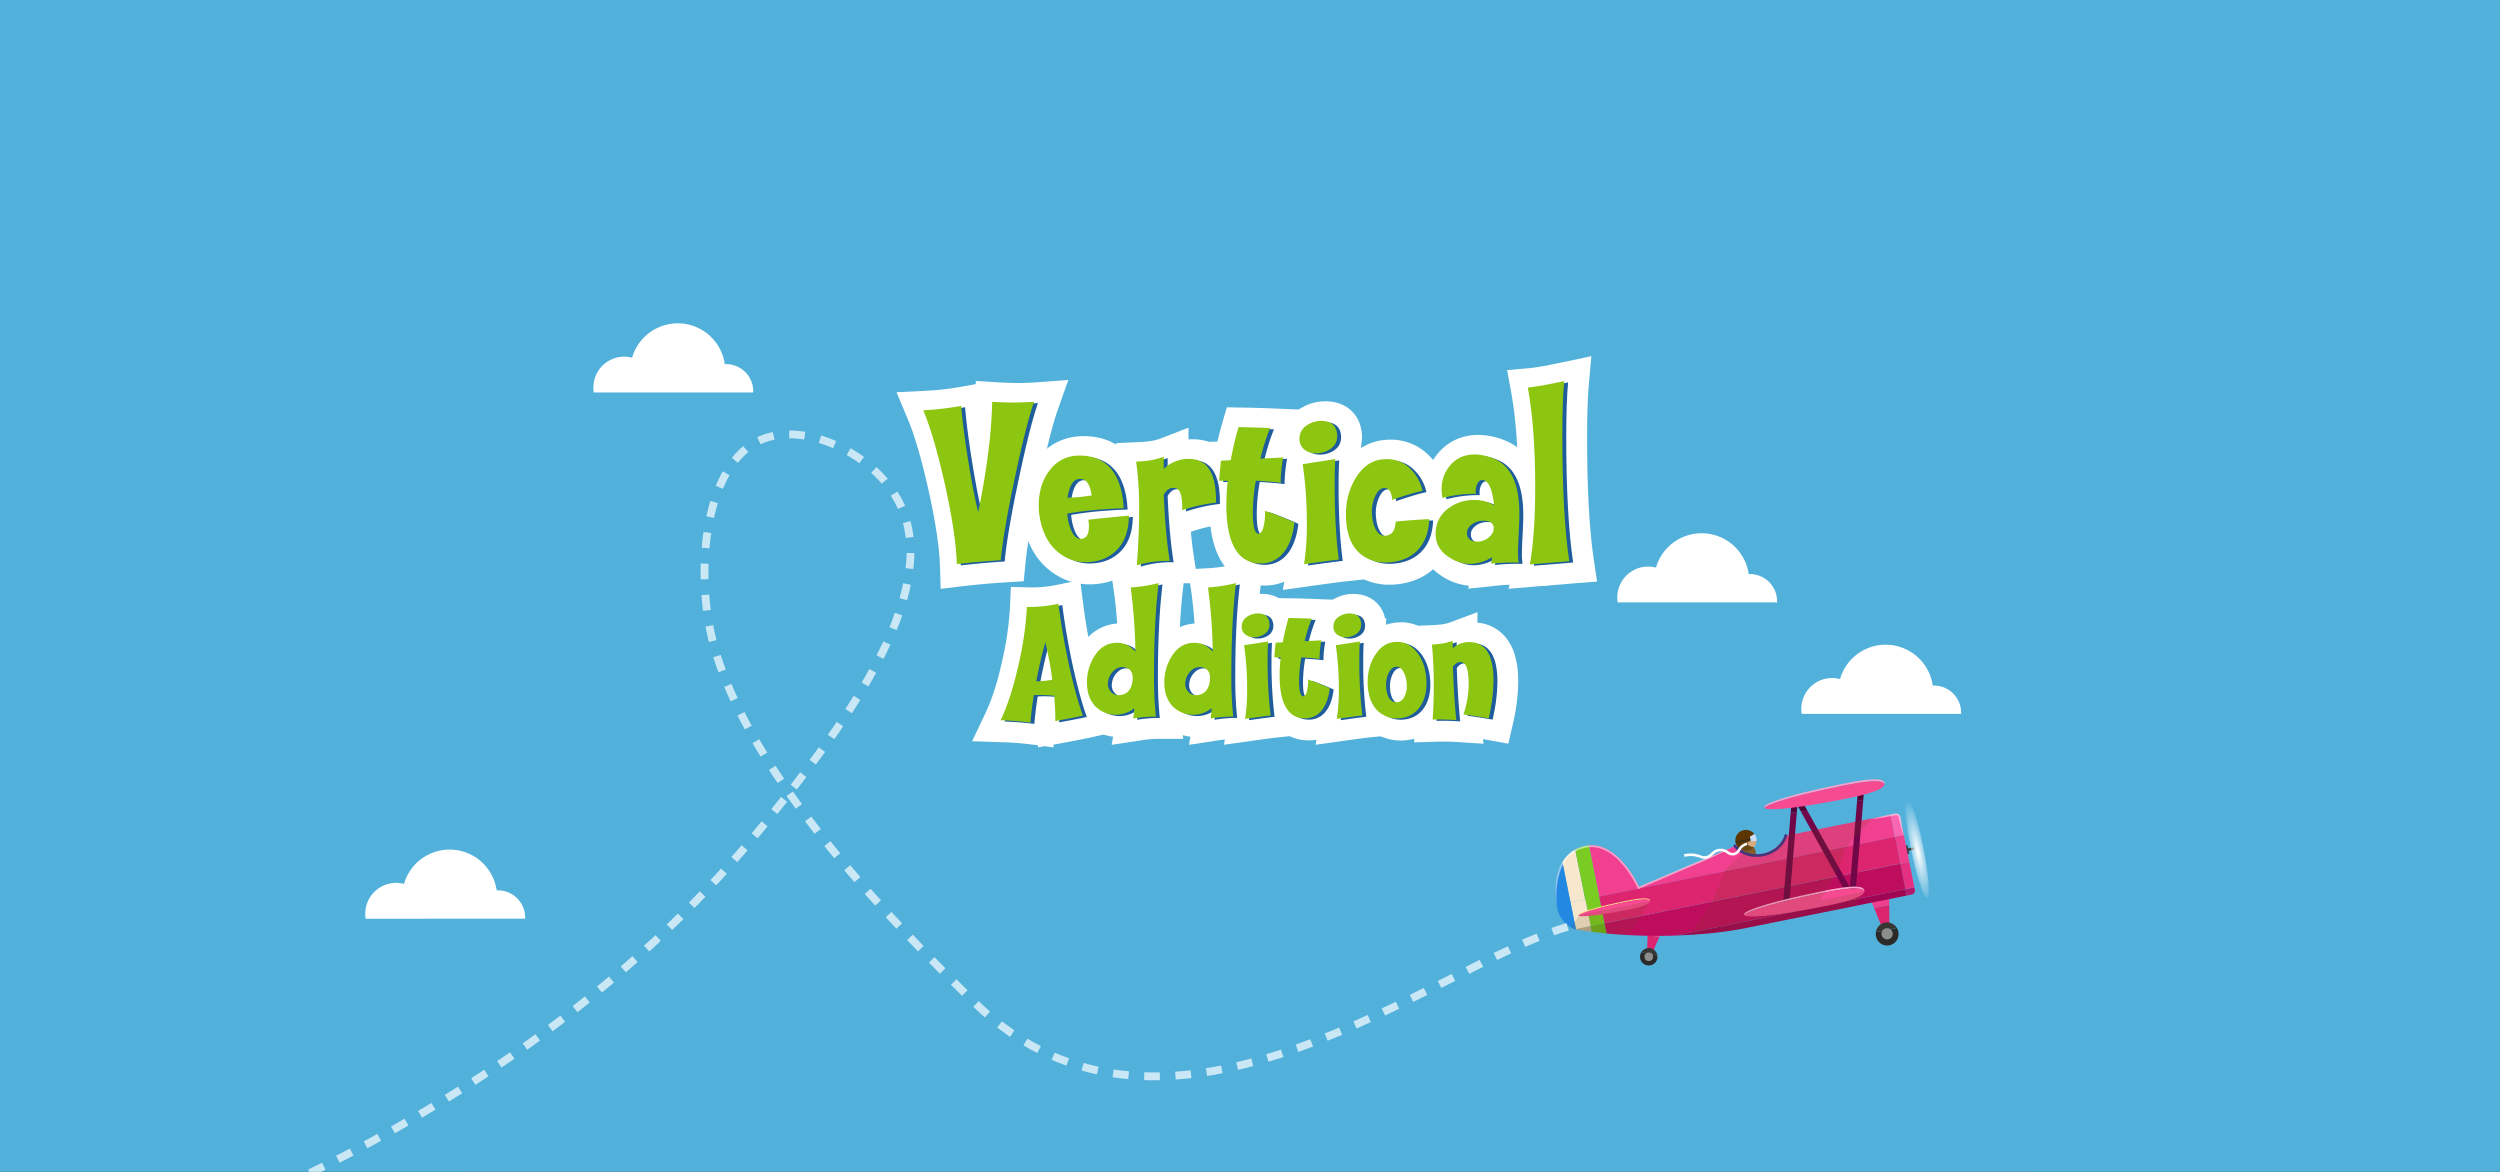 <svg xmlns="http://www.w3.org/2000/svg" xmlns:xlink="http://www.w3.org/1999/xlink" viewBox="0 0 1920 900"><rect x="0" y="0" width="1920" height="900" fill="#333333" stroke="none"/><defs><clipPath id="e4d7a626-f60e-4a8e-a3ac-6af2aee901ea"><rect width="1920" height="900" style="fill:none"/></clipPath><radialGradient id="b33e1bc9-009f-4cba-ae57-4ed39e4c2d41" cx="1439.54" cy="1108.83" r="7.61" gradientTransform="translate(32.66 -5233.48) scale(1 5.31)" gradientUnits="userSpaceOnUse"><stop offset="0" stop-color="#fff"/><stop offset="1" stop-color="#fff" stop-opacity="0"/></radialGradient></defs><g id="a4e2537b-0513-4832-938c-b3879c7f33e0" data-name="Layer 18"><g style="clip-path:url(#e4d7a626-f60e-4a8e-a3ac-6af2aee901ea)"><rect x="260" y="175" width="1400" height="725" style="fill:#0018f4;opacity:0.2"/><g style="opacity:0.2"><rect x="360" y="100" width="1200" height="800" style="fill:#f70000"/></g><rect width="1920" height="900" style="fill:#52b1db"/><path d="M578.43,301.42c0-.31.05-.62.05-.93a20.84,20.84,0,0,0-20.84-20.84c-.32,0-.64,0-1,.05a36.49,36.49,0,0,0-71.19-5,23.71,23.71,0,0,0-29.74,22.93,23.86,23.86,0,0,0,.31,3.8Z" style="fill:#fff"/><path d="M403.24,705.55c0-.31.05-.62.05-.93a20.84,20.84,0,0,0-20.84-20.84c-.32,0-.64,0-1,.05a36.5,36.5,0,0,0-71.19-5,23.7,23.7,0,0,0-29.43,26.74Z" style="fill:#fff"/><path d="M1364.79,462.67c0-.31,0-.61,0-.93A20.83,20.83,0,0,0,1344,440.91c-.33,0-.64,0-1,0a36.49,36.49,0,0,0-71.19-5,23.71,23.71,0,0,0-29.74,22.93,23.86,23.86,0,0,0,.31,3.8Z" style="fill:#fff"/><path d="M1506.13,548.27c0-.31,0-.61,0-.92a20.84,20.84,0,0,0-20.84-20.84c-.32,0-.63,0-.95,0a36.5,36.5,0,0,0-71.2-5,23.69,23.69,0,0,0-29.43,26.73Z" style="fill:#fff"/><path d="M1333,657.17a7.66,7.66,0,0,0,.81,2.19l4.47-11A7.7,7.7,0,0,0,1333,657.17Z" style="fill:#5c3501"/><path d="M1339.17,648.15a7.36,7.36,0,0,0-.92.25l-4.47,11a7.85,7.85,0,0,0,8.4,3.72,7.62,7.62,0,1,0-3-14.93Z" style="fill:#825d2b"/><path d="M1342.65,649.15a5.39,5.39,0,0,1-.51-.43,5.39,5.39,0,0,0,.51.43l-.49-2.45,2.55-.51-.71-3.52,3.37-2a8.1,8.1,0,1,0-10.72,11.72l6-3.06Z" style="fill:#5c3501"/><path d="M1348.78,643.82a8,8,0,0,0-1.41-3.18l-3.37,2,.71,3.52-2.55.51.49,2.45a6.74,6.74,0,0,0,4.5,1.36A8.06,8.06,0,0,0,1348.78,643.82Z" style="fill:#d7aa7c"/><path d="M1342.65,649.15l0,.15-6,3.06a8.1,8.1,0,0,0,10.5-1.85A6.74,6.74,0,0,1,1342.65,649.15Z" style="fill:#694817"/><path d="M1347.37,640.64l-3.37,2,.71,3.52,4.18-.32A6,6,0,0,0,1347.37,640.64Z" style="fill:#c7dff9"/><rect x="1332.79" y="645.3" width="11.65" height="0.78" transform="translate(-101.2 277.27) rotate(-11.4)" style="fill:#2b2a28"/><rect x="1463.93" y="649.37" width="1.66" height="6.76" transform="translate(-100.11 302.34) rotate(-11.4)" style="fill:#383736"/><path d="M1469.62,652.63l-7.8,1.57a.94.94,0,1,1-.37-1.84l7.8-1.58a.94.94,0,0,1,.37,1.85Z" style="fill:#383736"/><polygon points="1439.28 697.31 1444.93 711.24 1451.05 710 1450.93 694.96 1439.28 697.31" style="fill:#dd246f"/><polygon points="1450.85 685.85 1436.09 689.46 1439.28 697.31 1450.93 694.96 1450.85 685.85" style="fill:#ef3f8f"/><path d="M1440.66,715.92a8.9,8.9,0,0,0,.08,3,8.74,8.74,0,1,0,17.13-3.45,8.62,8.62,0,0,0-1.07-2.76Z" style="fill:#2b2a28"/><path d="M1447.58,708.58a8.73,8.73,0,0,0-6.92,7.34l16.14-3.26A8.75,8.75,0,0,0,1447.58,708.58Z" style="fill:#383736"/><circle cx="1449.31" cy="717.14" r="4.34" style="fill:#8c8e8c"/><polygon points="1265.37 717.79 1265.02 729.29 1269.68 730.33 1274.26 719.75 1265.37 717.79" style="fill:#dd246f"/><polygon points="1277.02 713.35 1265.56 711.3 1265.37 717.79 1274.26 719.75 1277.02 713.35" style="fill:#ef3f8f"/><path d="M1260.58,731.25a6.52,6.52,0,0,0-.87,2.1,6.69,6.69,0,1,0,13.17.62Z" style="fill:#2b2a28"/><path d="M1267.69,728.26a6.67,6.67,0,0,0-7.11,3l12.3,2.72A6.66,6.66,0,0,0,1267.69,728.26Z" style="fill:#383736"/><circle cx="1266.25" cy="734.79" r="3.32" style="fill:#8c8e8c"/><path d="M1286.68,718.52c31.11-1,51.19-5.22,51.19-5.22l46.8-9.44,4.58-.92,75.16-15.15-1-4.9Z" style="fill:#a00553"/><path d="M1464.41,687.79l3.89-.79a3,3,0,0,0,2.34-3.52l-.4-2-6.82,1.37Z" style="fill:#b2196d"/><rect x="1461.38" y="662.43" width="6.96" height="19.97" transform="translate(-103.99 302.74) rotate(-11.4)" style="fill:#e53082"/><path d="M1210.27,713.55l.09.42c4.09.65,8.13,1.21,12.12,1.71l-.89-4.41Z" style="fill:#b7ad94"/><path d="M1221.59,711.27l.89,4.41q5.77.72,11.39,1.25l-1.57-7.82Z" style="fill:#6bb218"/><path d="M1459.47,663.32,1232.3,709.11l1.57,7.82a412.28,412.28,0,0,0,52.81,1.59l176.74-35.63Z" style="fill:#bf0d5e"/><path d="M1217.46,690.78l-7.71-38.24a25.37,25.37,0,0,0-9.8,9.78l6.19,30.74Z" style="fill:#f6e7cd"/><path d="M1455.34,642.82l-3.45-17.13-69.58,14h0l-10.4,2.1c-18.31,27.57-40.38,8.47-40.38,8.47l-72.72,30.89s-15.19-34.09-38.57-31.88l7.93,39.33Z" style="fill:#f24091"/><path d="M1455.78,624.91l-3.89.78,3.45,17.13,6.82-1.37-2.86-14.2A3,3,0,0,0,1455.78,624.91Z" style="fill:#f967b0"/><rect x="1457.34" y="641.93" width="6.96" height="20.91" transform="translate(-100.11 301.55) rotate(-11.4)" style="fill:#ef3f8f"/><path d="M1217.77,649.65a28.23,28.23,0,0,0-8,2.89l7.71,38.24,4.13,20.49,10.71-2.16-4.13-20.49-7.93-39.33C1219.42,649.37,1218.6,649.49,1217.77,649.65Z" style="fill:#7acc23"/><rect x="1208.1" y="691.71" width="11.55" height="20.91" transform="translate(-114.82 253.73) rotate(-11.4)" style="fill:#f6e7cd"/><path d="M1195.49,695.21c.12.75.24,1.48.38,2.15a22.49,22.49,0,0,0,13.61,16.35l.79-.16-4.13-20.49L1200,662.32C1194,672.64,1194.12,686.56,1195.49,695.21Z" style="fill:#2388e2"/><rect x="1227.95" y="665.51" width="231.75" height="20.91" transform="translate(-107.08 278.89) rotate(-11.4)" style="fill:#dd246f"/><polygon points="1379.95 617.66 1380.43 618.52 1380.53 617.34 1379.95 617.66" style="fill:#68450e"/><polygon points="1420.69 681.38 1420.54 683.23 1421.07 683.27 1421.58 682.99 1420.69 681.38" style="fill:#68450e"/><polygon points="1420.69 681.38 1420.54 683.23 1421.07 683.27 1421.58 682.99 1420.69 681.38" style="fill:#68450e"/><polygon points="1380.43 618.52 1380.53 617.34 1379.95 617.66 1380.43 618.52" style="fill:#68450e"/><polygon points="1369.46 693.53 1374.14 693.92 1380.01 623.62 1375.24 624.21 1369.46 693.53" style="fill:#700648"/><polygon points="1379.95 617.66 1380.53 617.34 1380.57 616.87 1375.89 616.47 1375.24 624.21 1380.01 623.62 1380.43 618.52 1379.95 617.66" style="fill:#510337"/><polygon points="1431.65 606.57 1426.97 606.18 1426.21 615.25 1431.01 614.29 1431.65 606.57" style="fill:#510337"/><polygon points="1426.21 615.25 1420.69 681.38 1421.58 682.99 1421.07 683.27 1425.22 683.62 1431.01 614.29 1426.21 615.25" style="fill:#700648"/><polygon points="1384.07 615.38 1380.53 617.34 1380.43 618.52 1383.06 623.25 1388.09 622.64 1384.07 615.38" style="fill:#510337"/><polygon points="1420.69 681.38 1388.09 622.64 1383.06 623.25 1417.47 685.27 1421.07 683.27 1420.54 683.23 1420.69 681.38" style="fill:#700648"/><path d="M1447.35,602.25a2.34,2.34,0,0,0,0-.79c-1.21-6-21.91-1.81-47.35,3.78s-45.73,11.8-45.11,14.86a.64.64,0,0,0,.08.19c4.44-3.39,22.62-8.7,44.67-13.55C1424.33,601.31,1444.61,597.18,1447.35,602.25Z" style="fill:#f9a2ce"/><path d="M1402.22,616.33c24.47-4.4,44.38-8.65,45.13-14.08-2.74-5.07-23-.94-47.73,4.49-22,4.85-40.23,10.16-44.67,13.55C1356.39,623.07,1377,620.86,1402.22,616.33Z" style="fill:#f74b91"/><path d="M1267.32,692.17a1.49,1.49,0,0,0,0-.47c-.72-3.59-13.09-1.08-28.29,2.26s-27.32,7-27,8.88a.54.54,0,0,0,0,.11c2.65-2,13.51-5.2,26.69-8.09C1253.57,691.61,1265.68,689.14,1267.32,692.17Z" style="fill:#ffd68c"/><path d="M1240.36,700.58c14.62-2.63,26.51-5.16,27-8.41-1.64-3-13.75-.56-28.51,2.69-13.18,2.89-24,6.06-26.69,8.09C1213,704.61,1225.29,703.29,1240.36,700.58Z" style="fill:#f74b91"/><ellipse cx="1472.2" cy="650.78" rx="4.8" ry="39.63" transform="translate(-99.57 303.77) rotate(-11.4)" style="fill:url(#b33e1bc9-009f-4cba-ae57-4ed39e4c2d41)"/><path d="M1330.24,651.28c-5.88,2.78-11.81,5.49-17.71,8.22-1.48.68-3,1.38-4.44,2l-4.5,1.9-9,3.84-35.9,15.35-.62.27-.29-.63a85.41,85.41,0,0,0-6.89-12,66.93,66.93,0,0,0-8.87-10.54,35.68,35.68,0,0,0-11.3-7.46,24.62,24.62,0,0,0-6.52-1.56,24.08,24.08,0,0,0-6.67.43,25,25,0,0,0-11.87,6,27.79,27.79,0,0,0-7.19,11.35,55.49,55.49,0,0,0-2.87,13.45,69.59,69.59,0,0,0,.26,13.91,64.65,64.65,0,0,1-1.1-14,55.18,55.18,0,0,1,.65-7,32.59,32.59,0,0,1,1.75-6.86,29.21,29.21,0,0,1,7.55-11.9,26.37,26.37,0,0,1,12.52-6.34,25.47,25.47,0,0,1,7.08-.45,25.92,25.92,0,0,1,6.9,1.64,37.07,37.07,0,0,1,11.76,7.75,68,68,0,0,1,9.06,10.77,85.3,85.3,0,0,1,7,12.21l-.91-.36,35.9-15.36,9-3.84,4.48-1.93c1.5-.63,3-1.2,4.53-1.81C1318.12,656,1324.17,653.61,1330.24,651.28Z" style="fill:#fff;opacity:0.5"/><path d="M1461.74,642q-1.34-4.55-2.4-9.13c-.38-1.53-.7-3.07-1-4.6a3.25,3.25,0,0,0-.3-.94,2.15,2.15,0,0,0-.57-.7,2.28,2.28,0,0,0-1.68-.52c-.25,0-.72.13-1.08.2l-1.16.23-2.31.44c-1.55.27-3.09.57-4.65.82-3.09.52-6.21,1-9.34,1.31,3-.87,6.07-1.68,9.13-2.39,1.52-.38,3.06-.7,4.59-1l2.31-.49,1.15-.24c.41-.07.71-.16,1.23-.23a3.68,3.68,0,0,1,2.7.87,3.59,3.59,0,0,1,.89,1.12,4.41,4.41,0,0,1,.4,1.31c.27,1.54.56,3.09.81,4.64C1460.94,635.71,1461.38,638.82,1461.74,642Z" style="fill:#fff;opacity:0.5"/><path d="M1354.3,657.56c-9,1.82-18-1.08-22.78-7.38a1,1,0,0,1,1.64-1.26c4.35,5.68,12.49,8.28,20.74,6.62s14.74-7.21,16.55-14.14a1,1,0,0,1,2,.53C1370.44,649.61,1363.32,655.74,1354.3,657.56Z" style="fill:#453387"/><g style="opacity:0.15"><path d="M1210.36,714l23.51,3q8.75.83,17,1.25l16.5-26.21-54.52,10.67-6.13,9.73Z" style="fill:#68450e"/></g><path d="M1431.81,684.64a2.27,2.27,0,0,0,0-.78c-1.21-6-21.91-1.82-47.35,3.77s-45.73,11.81-45.11,14.87a.71.71,0,0,0,.08.18c4.44-3.39,22.62-8.69,44.67-13.54C1408.79,683.7,1429.07,679.57,1431.81,684.64Z" style="fill:#f9a2ce"/><path d="M1386.68,698.72c24.47-4.4,44.38-8.65,45.13-14.08-2.74-5.07-23-.94-47.73,4.5-22,4.85-40.23,10.15-44.67,13.54C1340.85,705.46,1361.45,703.25,1386.68,698.72Z" style="fill:#f74b91"/><g style="opacity:0.15"><path d="M1408.37,673.55s7.79-17.82,8.54-19.83,2.23-5.09,3-5.72c.64-.5,13.14-14.18,18-19.49l-55.62,11.21h0l-10.4,2.1c-11.69,17.6-24.91,16.18-33,12.85l-10.87,10s-3.84,4-5.08,8.22-7.38,17.51-7.78,19c-.33,1.21-12.84,19.58-17.31,26.12,24.62-1.51,39.95-4.69,39.95-4.69l46.8-9.44,2.85-.57,1.73-.35,1.87-.38,33.36-6.72,7.42-11.25-34.34,7.14Z" style="fill:#68450e"/></g><path d="M1341.83,648s-4.29,1.07-6,4.44-5.32,4.89-9,2.2a8.72,8.72,0,0,0-10.34-.25c-2.45,1.82-4.65,5.87-11,3.38a19.3,19.3,0,0,0-12-.66" style="fill:none;stroke:#fff;stroke-miterlimit:10;stroke-width:2px"/><path d="M729.84,434.54c-.46-15-3.48-35.1-9-59.89-5.4-24.11-10.84-42.76-16.17-55.43l-4.42-10.53,11.41-.55a217.15,217.15,0,0,0,28.11-3.24l8.68-1.57.72,8.8c.83,10.27,2.39,22.77,4.64,37.21a366.1,366.1,0,0,0,3.23-39.9l.16-8.31,8.3.48c5.88.34,11.49.52,16.67.52s10-.17,14.41-.51l12.24-.93-4.1,11.58c-3.86,10.91-8.64,29.77-14.19,56-5.81,27-9.5,48.48-11,63.77l-.66,6.79-6.81.42c-11.36.69-22.56,1.69-33.28,3l-8.67,1Z" style="fill:#fff"/><path d="M797.18,309.6q-6,16.95-14.48,57-8.84,41.14-11.13,64.64-17.31,1.06-33.73,3-.72-23.28-9.19-61.37-8.29-37-16.6-56.79a226.43,226.43,0,0,0,29.14-3.35q1.41,17.45,5.48,42.56t7.59,39Q764.33,345.09,765,309.6q9.09.52,17.13.53t15-.53m23.29-17.82L796,293.64c-4.23.32-8.87.49-13.8.49s-10.48-.17-16.2-.51l-16.6-1,0,2.39-11,2a210.17,210.17,0,0,1-27.08,3.11l-22.82,1.11,8.85,21.07c5.14,12.24,10.43,30.44,15.74,54.1,5.4,24.27,8.36,43.91,8.8,58.36l.54,17.46,17.34-2.06c10.57-1.25,21.62-2.23,32.83-2.92l13.62-.83,1.33-13.58c1.46-15,5.11-36.13,10.84-62.84,5.49-26,10.17-44.49,13.92-55.07l8.21-23.16Z" style="fill:#fff"/><path d="M836.84,440.8a40.37,40.37,0,0,1-23.8-7.58c-9.08-6.38-15.26-15.88-18.31-28.21a62,62,0,0,1-2-15.76c0-12.17,3.2-22.68,9.51-31.24a35.91,35.91,0,0,1,29.3-15.08h.59c13.39,0,24,4.91,31.45,14.6l.12.16c5.75,7.84,9.13,18.25,10.06,31l4.3-.4-.09,8.86c-.14,13.94-4.29,24.95-12.34,32.7-6.79,6.5-15.35,10.15-25.47,10.87C839,440.76,837.92,440.8,836.84,440.8Z" style="fill:#fff"/><path d="M832.11,350.92q16.25,0,25.12,11.49,7.77,10.59,8.66,29-7.25.18-14.13.71a254.22,254.22,0,0,0-29.15,3.36,37.14,37.14,0,0,0,3.62,14.21q2.74,5.24,6.65,5.24l.51,0q5.82-.53,5.83-9.71a23.71,23.71,0,0,0-.53-4.94q8.12-1.06,31.26-3.18-.18,17.66-9.89,27-8.13,7.77-20.49,8.65c-.92.07-1.83.1-2.74.1a32.37,32.37,0,0,1-19.16-6.1q-11.31-7.95-15.19-23.67a53.8,53.8,0,0,1-1.77-13.78q0-15.71,7.95-26.49,8.65-11.65,23-11.83h.49m-9.32,32.33a125.23,125.23,0,0,0,18.55-1.77q-1.79-12.64-8.78-12.64a8.19,8.19,0,0,0-1.29.1q-6.36.88-8.48,14.31m9.32-48.33h-.66c-14.57.18-26.89,6.51-35.64,18.3-7.37,10-11.1,22.1-11.1,36A70.26,70.26,0,0,0,787,407c3.54,14.21,10.76,25.24,21.46,32.77a48.2,48.2,0,0,0,28.4,9c1.29,0,2.59,0,3.9-.14,12-.86,22.24-5.25,30.39-13.05l0,0,0,0c9.65-9.3,14.62-22.21,14.79-38.38l.18-17.71-5.35.49c-1.73-10.67-5.3-19.73-10.64-27l-.12-.17-.13-.16c-8.95-11.58-22-17.7-37.78-17.7ZM823.18,406Z" style="fill:#fff"/><path d="M868.15,434.59c1.16-15.65,1.75-29.83,1.75-42.16a248.62,248.62,0,0,0-2.21-35.73l-1.31-8.78,8.87-.39c2.38-.11,4.69-.27,6.86-.49a52.2,52.2,0,0,0,11.8-2.69l10.89-4.21v7a35.68,35.68,0,0,1,11.26-1.76c7.73,0,14.13,2.51,19,7.46,6.87,7,10.08,18.17,9.83,34.22l-.11,7.15-7.12.69a122,122,0,0,0-24.31,5.49l-7.26,2.31c.82,10.39,1.89,19.7,3.2,27.83l1.51,9.39-9.51-.12H900a71.44,71.44,0,0,0-21.49,3l-11.27,3.58Z" style="fill:#fff"/><path d="M896.8,351.81v9.36a27.14,27.14,0,0,1,19.26-7.77q21.36,0,20.83,33.56a128.39,128.39,0,0,0-26,5.83q.52-15.9-5.3-17a8,8,0,0,0-1.52-.15q-4.29,0-7.31,5.27,1.23,30,4.59,50.87H900a78.6,78.6,0,0,0-23.91,3.37q1.77-23.85,1.77-42.75a254.28,254.28,0,0,0-2.3-36.91c2.59-.12,5.06-.29,7.42-.53a60.2,60.2,0,0,0,13.78-3.18m16-23.35L891,336.89a43.19,43.19,0,0,1-9.82,2.2c-2,.2-4.11.35-6.31.44l-17.73.79,2.62,17.56a241.07,241.07,0,0,1,2.12,34.55c0,12.13-.58,26.12-1.73,41.57l-1.74,23.59L881,450.43A63.09,63.09,0,0,1,900,447.81h1.15l19,.24-3-18.78c-1-6.25-1.87-13.22-2.58-20.87l1.16-.37a114.06,114.06,0,0,1,22.66-5.16l14.23-1.37.23-14.3c.29-18.31-3.68-31.38-12.13-40-6.34-6.44-14.88-9.85-24.7-9.85-1.1,0-2.19,0-3.26.12v-9.06Z" style="fill:#fff"/><path d="M971.33,441.76a37.82,37.82,0,0,1-5.79-.44l-.25,0c-18.88-3.48-28.45-21.14-28.45-52.48,0-3.41.11-7,.34-10.62H931l.4-8.38c.24-5.14.74-10.53,1.47-16l.89-6.62,7.81-.37c1.37-6.65,3-13.35,5-20l1.71-5.86,6.09.1c7.49.12,15.7.36,24.4.71l11.31.46-4.21,10.5q-2.36,5.9-4.23,12l16.48-.84-1.73,9.88a107.32,107.32,0,0,0-1.82,18v9.11l-9-1.18c-3.22-.42-7-.78-11.22-1.09-.27,2-.48,4-.65,6l3.46,1.17c7.51,2.55,15.37,5.68,23.35,9.3l5.29,2.41-.65,5.78c-1.36,11.95-5,21.44-10.93,28.2l-.11.11A29.58,29.58,0,0,1,971.33,441.76Z" style="fill:#fff"/><path d="M954.2,329q11.13.17,24.19.7A165,165,0,0,0,971,353.22l17.48-.88a115.5,115.5,0,0,0-1.94,19.43q-7.77-1-19.08-1.59a147.18,147.18,0,0,0-2.29,24.51q0,14.54,3.53,15.94a2.64,2.64,0,0,0,.93.18q2.17,0,3.49-4.25a42.46,42.46,0,0,0,1.41-13.24q10.95,3.71,22.61,9-1.77,15.56-9,23.85a21.82,21.82,0,0,1-16.78,7.59,30.84,30.84,0,0,1-4.59-.35q-21.9-4-21.9-44.61a173.26,173.26,0,0,1,1.06-18.62h-6.54q.36-7.43,1.41-15.37l7.42-.35a245.73,245.73,0,0,1,6-25.43m-12-16.2-3.41,11.72q-2.12,7.23-3.8,14.52l-8.36.4-1.77,13.23c-.76,5.73-1.28,11.36-1.53,16.72l-.79,16.76h6.27c0,.88,0,1.75,0,2.62,0,16.15,2.32,28.74,7.11,38.49,5.9,12,15.54,19.58,27.89,21.86l.25,0,.25,0a45.89,45.89,0,0,0,7,.53A37.8,37.8,0,0,0,1000,436.92l.1-.12.11-.11c7-8,11.3-19,12.85-32.56l1.31-11.56-10.59-4.81-1.22-.55V371.77a99.45,99.45,0,0,1,1.7-16.67l3.46-19.75-14.59.74c0-.14.1-.28.16-.42l8.41-21L979,313.74c-8.76-.35-17-.59-24.59-.71l-12.2-.2Z" style="fill:#fff"/><path d="M996.64,433a193.89,193.89,0,0,0,2-30.16,302.2,302.2,0,0,0-3.09-44.21l-1.17-7.87,3-.46A18.06,18.06,0,0,1,993,338c0-8.74,4.92-15.68,13.84-19.53a27.2,27.2,0,0,1,10.76-2.24c10,0,17.16,4.9,19.54,13.44a22.33,22.33,0,0,1,.83,5.86,21.35,21.35,0,0,1-1.77,8.74l1-.17-.72,10c-.33,4.72-.5,10.77-.5,18,0,22.4,1,41.78,3.11,57.61l1.06,8.11-8.14.87c-4.23.46-13.12,1.64-26.41,3.51l-10.75,1.5Z" style="fill:#fff"/><path d="M1017.6,324.26q9.72,0,11.84,7.59a14.25,14.25,0,0,1,.53,3.71q0,9.18-9.89,12.54a19.41,19.41,0,0,1-6.19,1.06,14.4,14.4,0,0,1-9.18-2.91A9.87,9.87,0,0,1,1001,338q0-8.29,9-12.18a19.07,19.07,0,0,1,7.59-1.59m10.95,29.32q-.52,7.41-.52,18.54,0,34.28,3.18,58.64-6.54.71-26.68,3.53a199,199,0,0,0,2.12-31.44,308.59,308.59,0,0,0-3.18-45.39l25.08-3.88m-10.95-45.32a35.13,35.13,0,0,0-13.89,2.88C991.81,316.28,985,326.07,985,338a28.9,28.9,0,0,0,.62,6l-.31,0,2.34,15.73a294.53,294.53,0,0,1,3,43,184.94,184.94,0,0,1-1.91,28.88l-3.48,21.43,21.5-3c13.21-1.86,22-3,26.16-3.47l16.27-1.75-2.12-16.23c-2-15.48-3-34.51-3-56.57,0-7,.16-12.87.48-17.4l1-13.78a30.59,30.59,0,0,0,.47-5.38,30,30,0,0,0-1.1-7.92v-.09c-3.37-12.08-13.56-19.29-27.25-19.29Z" style="fill:#fff"/><path d="M1067.08,441a38,38,0,0,1-20.3-5.56c-8.88-5.42-14.57-14.21-16.9-26.12a71.09,71.09,0,0,1-1.2-13c0-12.18,3-23.13,8.79-32.56,6.33-10.22,14.62-16.19,24.66-17.74a42.39,42.39,0,0,1,6-.44,32.67,32.67,0,0,1,23.84,9.93,41.07,41.07,0,0,1,11.33,20.66l1.86,8.13-8.21,1.52c-2.8.51-8.92,2.08-22.18,6.59l-5.65,1.92,4.62-.64c4.51-.62,13.16-1.28,26.45-2l8.73-.48-.3,8.73c-.42,12.56-4.44,22.65-11.93,30l-.07.07c-6.64,6.34-15.29,10-25.72,10.84C1069.6,441,1068.32,441,1067.08,441Zm-2.45-46.2c.22,4.76,1.15,7.43,1.94,8.86a12,12,0,0,0,.26-2.33l.22-6.3-2.11.71-.25-3.49Q1064.6,393.49,1064.63,394.81Zm-1-12.47Z" style="fill:#fff"/><path d="M1068.12,353.58a24.84,24.84,0,0,1,18.19,7.59,33.17,33.17,0,0,1,9.18,16.78q-6.71,1.24-23.31,6.89c-.43-6-2.41-9.08-5.91-9.08a6.65,6.65,0,0,0-1,.07c-2.36.35-4.41,2.42-6.18,6.18a28.76,28.76,0,0,0-2.47,13.07q.34,8.13,3.17,12.9c1.76,2.95,3.92,4.44,6.49,4.44l.58,0q7.59-.52,7.95-10.77,6.36-.89,25.79-1.95-.54,15.74-9.54,24.56-7.95,7.59-20.84,8.65c-1.08.09-2.13.13-3.16.13a30.09,30.09,0,0,1-16.1-4.37q-10.41-6.36-13.24-20.84a61.84,61.84,0,0,1-1.06-11.48q0-16.06,7.59-28.35t19.08-14a32.89,32.89,0,0,1,4.77-.35m0-16a50.06,50.06,0,0,0-7,.51H1061l-.09,0c-8.56,1.31-20.76,6.1-30.24,21.43-6.63,10.71-10,23.08-10,36.77a78.86,78.86,0,0,0,1.33,14.42v.12c3.45,17.66,13.08,26.83,20.58,31.42a46,46,0,0,0,24.47,6.73c1.45,0,3-.06,4.44-.18,12.33-1,22.62-5.4,30.61-13l.08-.07.07-.07c9-8.84,13.83-20.76,14.33-35.44l.59-17.46-4.15.22-2-8.58a49.05,49.05,0,0,0-13.54-24.61,41,41,0,0,0-29.43-12.2Z" style="fill:#fff"/><path d="M1138.27,441.47c-.83.16-1.68.29-2.53.4l-.14,0a34,34,0,0,1-3.77.21,37,37,0,0,1-20-6.18c-9.22-5.93-14.15-14.32-14.31-24.28a31.66,31.66,0,0,1,6.73-20.6l-1.26-6a40,40,0,0,1-.88-8.19,35.5,35.5,0,0,1,9-24.3c6.21-7,14.43-10.55,24.44-10.55a45.67,45.67,0,0,1,17.57,3.8c16.37,6.73,24.69,23.42,24.69,49.6,0,3.8-.18,9-.54,16-.34,6.55-.52,11.17-.52,13.71a45.16,45.16,0,0,0,.43,6.7l1.52,9.6-9.72-.36c-1.31-.05-2.67-.07-4-.07a152.82,152.82,0,0,0-16,.92l-11.06,1.17Z" style="fill:#fff"/><path d="M1135.59,350a37.48,37.48,0,0,1,14.48,3.18q19.79,8.13,19.78,42.22,0,5.47-.53,15.54t-.53,14.13a52.19,52.19,0,0,0,.53,7.95c-1.41-.06-2.87-.08-4.35-.08a160.44,160.44,0,0,0-16.84,1c.23-1.06.53-2.77.88-5.12a33.58,33.58,0,0,1-14.31,5.12,25.1,25.1,0,0,1-2.87.16,29,29,0,0,1-15.67-4.93q-10.42-6.71-10.6-17.66-.18-12.36,9.36-19.78a32.12,32.12,0,0,1,20-6.72h.68a27.74,27.74,0,0,1,14.86,4.07q-2.12-19.43-9.18-19.43-2.29,0-3.8,3.09a13.37,13.37,0,0,0-1,7.51c-.68,0-1.37,0-2.07,0a98.69,98.69,0,0,0-23.54,3.22,31.83,31.83,0,0,1-.71-6.54,27.62,27.62,0,0,1,7-19q7-7.84,18.46-7.86m2.29,66.94a13.19,13.19,0,0,0,8.22-3.09c2.64-2.06,4-4.5,4-7.33q0-5.64-8.12-5.65a15,15,0,0,0-8.13,2.47c-2.83,2-4.24,4.3-4.24,6.89q0,6.72,8.3,6.71M1135.59,334c-12.22,0-22.74,4.58-30.43,13.24a43.86,43.86,0,0,0-11,29.61,47.71,47.71,0,0,0,1.06,9.85l.52,2.48a39.92,39.92,0,0,0-6.17,22.52c.14,8.92,3.37,21.51,17.94,30.88l0,0,0,0a45.73,45.73,0,0,0,20.62,7.26l-.5,2.26,22.12-2.35A144.72,144.72,0,0,1,1165,449c1.28,0,2.54,0,3.76.07l19.43.72-3-19.21a34.64,34.64,0,0,1-.34-5.45c0-1.65.09-5.3.51-13.29.37-7.08.55-12.44.55-16.38,0-13.87-2.11-25.12-6.46-34.39a44,44,0,0,0-23.19-22.61,53.51,53.51,0,0,0-20.61-4.4Zm2.14,66.94Z" style="fill:#fff"/><path d="M1170.09,433.12c2.62-15.27,4-34.66,4-57.64,0-30-1.86-55.35-5.53-75.4l-1.58-8.63,8.75-.77c4.93-.44,14-2.06,27-4.81l10.6-2.25-1,10.8c-.92,10.16-1.38,24-1.38,41.14,0,40,1.75,72.09,5.21,95.26l1.27,8.49-8.56.66c-9.28.73-19.43,1.56-30.15,2.47l-10.31.88Z" style="fill:#fff"/><path d="M1204.29,293.7q-1.41,15.72-1.41,41.86,0,60.93,5.3,96.44-13.61,1-30.21,2.47,4.07-23.67,4.07-59,0-45.93-5.66-76.83,7.95-.7,27.91-4.95m17.88-20.15-21.2,4.5c-15.74,3.34-22.82,4.38-26,4.66l-17.48,1.54,3.15,17.27c3.58,19.57,5.4,44.45,5.4,74,0,22.53-1.29,41.46-3.84,56.28l-3.5,20.41,20.63-1.76c10.7-.91,20.82-1.74,30.09-2.46l17.12-1.34-2.54-17c-3.4-22.77-5.12-54.42-5.12-94.07,0-16.89.45-30.5,1.35-40.42l1.94-21.59Z" style="fill:#fff"/><path d="M793.36,563.88c-7.06-.92-14.5-1.51-22.11-1.76l-12.18-.4,5.21-11c5.09-10.76,9.53-24.62,13.2-41.21a245.1,245.1,0,0,0,6.19-42.7L784,459l7.82.18c.58,0,1.17,0,1.76,0a102.39,102.39,0,0,0,20.6-2.32l8.48-1.76,1.09,8.58c1.78,14,4.37,29.12,7.69,44.86,3.62,16.57,7.23,29.82,10.73,39.32l3.14,8.53-8.86,2c-4.27,1-11.52,2.4-21.54,4.23l-9.6,1.75.16-9.75c.06-3.3-.06-7.25-.36-11.82l-1.24,0c-.67,4.84-1.19,9.46-1.53,13.8L801.7,565Z" style="fill:#fff"/><path d="M815.84,464.68q2.73,21.45,7.8,45.5,5.6,25.62,11.05,40.43-6.24,1.42-21.19,4.16a190,190,0,0,0-.91-19.37,83.53,83.53,0,0,0-10.6-.64c-1.62,0-3.29,0-5,.12q-1.82,11.31-2.6,21.06-11.05-1.43-22.88-1.82,8.06-17,13.78-42.9a252.51,252.51,0,0,0,6.37-44.07c.65,0,1.3,0,2,0a109.76,109.76,0,0,0,22.23-2.49m-17,59.67a87,87,0,0,0,12.35-1.3,272.91,272.91,0,0,0-5.33-28.73q-3.65,12.36-7,30m30.72-78.85L812.59,449a94.48,94.48,0,0,1-19,2.15H792l-15.65-.38-.71,15.64a237.66,237.66,0,0,1-6,41.26v.09c-3.54,16-7.79,29.29-12.62,39.51l-10.43,22,24.36.8c7.36.24,14.54.82,21.35,1.7l4.88.63,0,1.58,5.06-.93L809,574l.17-2.14,7.21-1.32c10.27-1.88,17.43-3.28,21.88-4.3L856,562.15l-6.28-17.07c-3.37-9.14-6.88-22-10.42-38.26-3.27-15.51-5.82-30.37-7.58-44.16l-2.18-17.16Z" style="fill:#fff"/><path d="M864.34,557.68a31.12,31.12,0,0,1-3.78.28h-.86a28.29,28.29,0,0,1-21-8.65c-5.7-5.81-8.69-13.53-8.92-23A45.36,45.36,0,0,1,836,502c6.94-12,16.49-14.92,23.28-15.26.48,0,1,0,1.57,0a25.83,25.83,0,0,1,5.66.61c-.61-12.69-1.64-24.06-3.06-34l-1.24-8.64,8.72-.49A116.35,116.35,0,0,0,891,441l11.14-2.64-1.35,11.37c-2.3,19.27-3.46,42.35-3.46,68.6a290.25,290.25,0,0,0,1.38,32.09l1,8.93H888.12a98.69,98.69,0,0,0-13.62,1.34l-11,1.66Zm-2.42-30.94s0,0,.07.08l.08.08h.08c1.17-.08,2-.13,2.62-3.54a7.93,7.93,0,0,0,.14-1.48c0-.23,0-.43,0-.59a3.08,3.08,0,0,0-1.2.77A5.53,5.53,0,0,0,861.9,526a2.53,2.53,0,0,0,0,.74Z" style="fill:#fff"/><path d="M892.8,448.82q-3.51,29.52-3.51,69.55a299.36,299.36,0,0,0,1.43,33h-2.6a106.76,106.76,0,0,0-14.82,1.43,58.06,58.06,0,0,0,.78-7.93A20.71,20.71,0,0,1,860.43,550h-.73a20.48,20.48,0,0,1-15.26-6.25q-6.37-6.5-6.63-17.55A37.42,37.42,0,0,1,842.88,506q6.24-10.78,16.77-11.31l1.18,0q8.22,0,14.16,6.79a419,419,0,0,0-3.64-49.27,123.62,123.62,0,0,0,21.45-3.38M862,534.9c.21,0,.43,0,.64,0q8.33-.51,10-10.14a16.18,16.18,0,0,0,.26-2.86q0-7.27-6.37-8.45a9.58,9.58,0,0,0-1.59-.14,9.76,9.76,0,0,0-6.66,2.87,13.59,13.59,0,0,0-4.36,9.1,8.65,8.65,0,0,0,2.28,7.09A7.73,7.73,0,0,0,862,534.9M911.39,428l-22.27,5.27a110.51,110.51,0,0,1-18.65,3l-17.44,1,2.48,17.29c1,7.28,1.88,15.41,2.48,24.3-12,.89-22.26,7.68-28.94,19.19a53.28,53.28,0,0,0-7.23,28.58c.27,11.52,4,21.07,11.2,28.37a36.12,36.12,0,0,0,21.83,10.76L853.77,572l21.92-3.31a89.54,89.54,0,0,1,12.43-1.25h20.59l-2.1-17.86a286.53,286.53,0,0,1-1.32-31.16c0-25.94,1.14-48.7,3.4-67.66l2.7-22.73Z" style="fill:#fff"/><path d="M923.75,557.68A31.12,31.12,0,0,1,920,558h-.86a28.33,28.33,0,0,1-21-8.65c-5.69-5.81-8.69-13.53-8.91-23A45.36,45.36,0,0,1,895.39,502c6.93-12,16.49-14.92,23.27-15.26.49,0,1,0,1.58,0a25.83,25.83,0,0,1,5.66.61c-.62-12.69-1.64-24.06-3.06-34l-1.24-8.64,8.72-.49a116.35,116.35,0,0,0,20-3.17l11.13-2.64-1.35,11.37c-2.29,19.27-3.45,42.35-3.45,68.6a290.25,290.25,0,0,0,1.38,32.09l1,8.93H947.53a99,99,0,0,0-13.63,1.34l-11,1.66Zm-2.42-30.94.07.08.08.08h.07c1.18-.08,2-.13,2.63-3.54a7.93,7.93,0,0,0,.14-1.48c0-.23,0-.43,0-.59a3.08,3.08,0,0,0-1.2.77,5.53,5.53,0,0,0-1.79,3.94,1.91,1.91,0,0,0,0,.74Z" style="fill:#fff"/><path d="M952.21,448.82q-3.51,29.52-3.51,69.55a296.89,296.89,0,0,0,1.43,33h-2.6a106.63,106.63,0,0,0-14.82,1.43,58.06,58.06,0,0,0,.78-7.93A20.73,20.73,0,0,1,919.84,550h-.73a20.48,20.48,0,0,1-15.26-6.25q-6.37-6.5-6.63-17.55A37.33,37.33,0,0,1,902.29,506q6.24-10.78,16.77-11.31l1.18,0q8.21,0,14.16,6.79a421.19,421.19,0,0,0-3.64-49.27,123.62,123.62,0,0,0,21.45-3.38m-30.8,86.08c.21,0,.42,0,.64,0q8.31-.51,10-10.14a16.18,16.18,0,0,0,.26-2.86q0-7.27-6.37-8.45a9.15,9.15,0,0,0-8.25,2.73,13.59,13.59,0,0,0-4.36,9.1,8.65,8.65,0,0,0,2.28,7.09,7.73,7.73,0,0,0,5.79,2.55M970.8,428l-22.28,5.27a110.2,110.2,0,0,1-18.65,3l-17.43,1,2.48,17.29c1.05,7.28,1.87,15.41,2.47,24.3-12,.89-22.25,7.68-28.93,19.19a53.28,53.28,0,0,0-7.24,28.58c.27,11.52,4,21.07,11.2,28.37a36.15,36.15,0,0,0,21.84,10.76L913.17,572l21.93-3.31a89.41,89.41,0,0,1,12.43-1.25h20.59L966,549.53a284,284,0,0,1-1.32-31.16c0-25.94,1.14-48.7,3.4-67.66L970.8,428Z" style="fill:#fff"/><path d="M951.33,551.8a139.56,139.56,0,0,0,1.46-21.86,219.45,219.45,0,0,0-2.26-32.23l-1.17-7.87,1-.15a16.2,16.2,0,0,1-1.74-7.46c0-4.24,1.49-12,11.46-16.31a22,22,0,0,1,8.76-1.83c8.4,0,14.38,4.17,16.41,11.44a18.41,18.41,0,0,1,.69,4.88,18.19,18.19,0,0,1-.39,3.82h0l-.71,10c-.25,3.44-.37,7.85-.37,13.08a333.74,333.74,0,0,0,2.27,42.13l1.06,8.11-8.14.88c-3.08.33-9.6,1.19-19.37,2.56l-10.74,1.51Z" style="fill:#fff"/><path d="M968.85,472.09q7.14,0,8.71,5.59a10.45,10.45,0,0,1,.39,2.73q0,6.76-7.28,9.23a14.37,14.37,0,0,1-4.55.78,10.6,10.6,0,0,1-6.76-2.14,7.26,7.26,0,0,1-2.73-6q0-6.11,6.63-9a14.05,14.05,0,0,1,5.59-1.17m8.06,21.58q-.39,5.46-.39,13.65a340,340,0,0,0,2.34,43.16q-4.82.53-19.63,2.6a147,147,0,0,0,1.56-23.14,227.26,227.26,0,0,0-2.34-33.41l18.46-2.86m-8.06-37.58A30.11,30.11,0,0,0,957,458.55c-10.4,4.49-16.33,13.11-16.33,23.68,0,.29,0,.58,0,.87l-.36.06,2.34,15.73a211.78,211.78,0,0,1,2.17,31.05,131.93,131.93,0,0,1-1.36,20.58L940,571.94l21.49-3c9.69-1.36,16.12-2.22,19.12-2.54l16.27-1.75-2.12-16.23a326.86,326.86,0,0,1-2.2-41.09c0-5.05.12-9.26.35-12.51l.7-9.83a27.36,27.36,0,0,0,.38-4.57c0-.21,0-.41,0-.62l.36-5-.95.14q-.15-.74-.36-1.47v-.08c-3-10.66-12.22-17.29-24.12-17.29Z" style="fill:#fff"/><path d="M1005.25,560.69a30.91,30.91,0,0,1-4.58-.35l-.26,0c-15-2.77-22.66-16.47-22.66-40.7,0-1.86,0-3.76.13-5.71h-4.55l.4-8.38c.18-3.83.55-7.86,1.1-12l.88-6.61,5.88-.28c1-4.42,2.08-8.87,3.37-13.27l1.71-5.85,6.09.09c5.51.09,11.57.27,18,.53l11.31.46-4.21,10.5c-.76,1.9-1.47,3.83-2.12,5.77l11.71-.6-1.72,9.88a76.88,76.88,0,0,0-1.31,12.92v9.11l-9-1.17c-1.81-.24-3.86-.45-6.13-.64,0,.22,0,.44-.07.66l1,.32c5.6,1.9,11.45,4.23,17.39,6.93l5.29,2.4-.65,5.78c-1,9.24-3.93,16.61-8.55,21.91l-.11.12A24.13,24.13,0,0,1,1005.25,560.69Zm-6.44-30.11Z" style="fill:#fff"/><path d="M992.64,475.6q8.19.13,17.81.52a120,120,0,0,0-5.46,17.29l12.87-.65a83.93,83.93,0,0,0-1.43,14.3q-5.73-.74-14-1.17a108,108,0,0,0-1.69,18q0,10.7,2.6,11.73a1.88,1.88,0,0,0,.68.14c1.06,0,1.92-1,2.57-3.13a31.51,31.51,0,0,0,1-9.75q8.05,2.73,16.64,6.63-1.31,11.44-6.63,17.55a16,16,0,0,1-12.35,5.59,22.53,22.53,0,0,1-3.38-.26q-16.12-3-16.12-32.83a128.36,128.36,0,0,1,.78-13.71h-4.81q.25-5.46,1-11.31l5.46-.26a181.14,181.14,0,0,1,4.42-18.72m-11.95-16.19-3.41,11.71c-.76,2.59-1.46,5.2-2.11,7.8l-6.51.31-1.76,13.24c-.58,4.34-1,8.61-1.17,12.67l-.79,16.75h4.83c.21,11.47,2.07,20.61,5.64,27.9,4.89,10,13.25,16.48,23.55,18.38l.26.05.26,0a38.76,38.76,0,0,0,5.77.44,32,32,0,0,0,24.2-10.84l.1-.11.1-.12c5.71-6.55,9.24-15.38,10.47-26.26l1.32-11.56-9-4.1v-8.64a69,69,0,0,1,1.19-11.54l3.45-19.75-9.44.48,6.08-15.2-22.62-.92c-6.5-.26-12.62-.44-18.2-.53l-12.2-.19Z" style="fill:#fff"/><path d="M1021.79,551.8a140.83,140.83,0,0,0,1.45-21.86,219.39,219.39,0,0,0-2.25-32.23l-1.17-7.87,1-.15a16.09,16.09,0,0,1-1.75-7.46c0-4.24,1.49-12,11.46-16.31a22.06,22.06,0,0,1,8.76-1.83c8.41,0,14.39,4.17,16.42,11.44a18.5,18.5,0,0,1,.68,4.88,18.89,18.89,0,0,1-.38,3.82h0l-.72,10c-.24,3.42-.37,7.82-.37,13.08a333.31,333.31,0,0,0,2.28,42.13l1.06,8.11-8.14.88c-3.08.33-9.6,1.19-19.37,2.56l-10.75,1.51Z" style="fill:#fff"/><path d="M1039.3,472.09q7.15,0,8.71,5.59a10.45,10.45,0,0,1,.39,2.73q0,6.76-7.27,9.23a14.42,14.42,0,0,1-4.56.78,10.61,10.61,0,0,1-6.76-2.14,7.26,7.26,0,0,1-2.73-6c0-4.07,2.22-7.06,6.63-9a14.12,14.12,0,0,1,5.59-1.17m8.07,21.58q-.4,5.46-.4,13.65a340,340,0,0,0,2.34,43.16q-4.8.53-19.63,2.6a147,147,0,0,0,1.56-23.14,227.26,227.26,0,0,0-2.34-33.41l18.47-2.86m-8.07-37.58a30.06,30.06,0,0,0-11.88,2.46c-10.4,4.49-16.34,13.11-16.34,23.68,0,.29,0,.58,0,.87l-.36.06,2.34,15.73a211.62,211.62,0,0,1,2.16,31.05,132,132,0,0,1-1.35,20.58l-3.48,21.42,21.5-3c9.68-1.36,16.12-2.22,19.11-2.54l16.28-1.75-2.12-16.23a326.43,326.43,0,0,1-2.21-41.09c0-5.07.12-9.28.35-12.5l.72-9.9a27.64,27.64,0,0,0,.36-4.51v-.54l.36-5.09-1,.15c-.11-.48-.23-1-.36-1.45v-.1c-3-10.66-12.22-17.29-24.13-17.29Z" style="fill:#fff"/><path d="M1075.73,560.75a29.1,29.1,0,0,1-15.9-4.7c-7-4.49-11.49-11.46-13.41-20.72a47.07,47.07,0,0,1-1.08-10.07c0-9.87,2.46-18.61,7.3-26,7.21-10.89,16.39-13.27,22.83-13.36h.39c8.22,0,15.61,3.71,21.37,10.73l.07.09c5.45,6.83,8.52,15.57,9.14,26,.52,9.91-1.49,18.36-6,25.16a28.72,28.72,0,0,1-22.47,12.8C1077.22,560.72,1076.47,560.75,1075.73,560.75Z" style="fill:#fff"/><path d="M1075.86,493.93q8.79,0,15.18,7.8,6.63,8.32,7.41,21.45.65,12.23-4.68,20.28-5.71,8.46-16.38,9.23c-.56,0-1.11.06-1.66.06a21.13,21.13,0,0,1-11.6-3.44q-7.67-4.93-9.88-15.6a39.83,39.83,0,0,1-.91-8.45q0-12.48,6-21.58,6.38-9.62,16.25-9.75h.29m-.67,46.45a6.74,6.74,0,0,0,.77,0c2.52-.26,4.44-1.78,5.79-4.57a18.9,18.9,0,0,0,1.62-9.67,21.78,21.78,0,0,0-2.79-9.66q-2.13-3.42-4.87-3.42l-.4,0q-3.51.27-5.65,4.44a20.9,20.9,0,0,0-2.15,9.67,27.4,27.4,0,0,0,.26,3.79q1.59,9.43,7.42,9.44m.67-62.45h-.51c-8.36.11-20.24,3.14-29.37,16.92v0l0,0c-5.71,8.69-8.61,18.9-8.61,30.36A56,56,0,0,0,1038.6,537c3,14.2,10.81,21.82,16.87,25.72l0,0,0,0a37,37,0,0,0,20.21,6c.93,0,1.88,0,2.82-.1,12-.88,21.89-6.49,28.47-16.22l0-.07,0-.07c5.47-8.27,7.93-18.35,7.31-29.95v-.11c-.72-12.06-4.38-22.32-10.87-30.47l-.07-.09-.07-.08c-9.26-11.29-20.1-13.66-27.56-13.66Z" style="fill:#fff"/><path d="M1120.94,562c-4.56-.29-8.88-.44-12.83-.44-1.57,0-3.12,0-4.59.07l-8.88.28.64-8.86c.59-8.11.89-16.7.89-25.55,0-11-.47-21.27-1.39-30.68l-.82-8.4,8.43-.37a44.63,44.63,0,0,0,4.63-.44l.21,0a39.12,39.12,0,0,0,8.69-1.89l10.81-4.05v4.82a26.56,26.56,0,0,1,4.48-.37c10,0,26.85,4.87,26.85,37.51a141,141,0,0,1-4,30.9l-1.7,7.46-7.53-1.37c-4.48-.81-9.48-1.61-14.92-2.37l.46,4.4Z" style="fill:#fff"/><path d="M1118.73,493.15v5.72a18.71,18.71,0,0,1,12.48-4.81q18.86,0,18.85,29.51a132.94,132.94,0,0,1-3.77,29.12q-8.58-1.56-19.37-3a72.5,72.5,0,0,0,4-23.79q0-14.68-4.81-16.12a5.39,5.39,0,0,0-1.69-.26c-2,0-3.86,1.17-5.59,3.51q.78,23.4,2.6,41-7.14-.47-13.35-.46c-1.67,0-3.28,0-4.85.07q.91-12.48.91-26.13,0-16.89-1.43-31.46a51.11,51.11,0,0,0,5.46-.52,46.56,46.56,0,0,0,10.53-2.34m16-23.08-21.61,8.1a31.31,31.31,0,0,1-6.87,1.44l-.21,0-.21,0a36.61,36.61,0,0,1-3.8.36l-16.86.75,1.65,16.79c.9,9.15,1.35,19.21,1.35,29.9,0,8.65-.29,17.06-.87,25L1086,570.16l17.76-.57c1.39,0,2.85-.06,4.34-.06,3.78,0,7.92.14,12.31.43l18.91,1.23-.36-3.53c1.54.25,3,.51,4.46.77l15,2.74,3.41-14.92a149.08,149.08,0,0,0,4.17-32.68c0-13.07-2.36-23.13-7.23-30.74a31.26,31.26,0,0,0-24.1-14.61v-8.15Z" style="fill:#fff"/><path d="M797.18,309.6q-6,16.95-14.48,57-8.84,41.14-11.13,64.64-17.31,1.06-33.73,3-.72-23.28-9.19-61.37-8.29-37-16.6-56.79a226.43,226.43,0,0,0,29.14-3.35q1.41,17.45,5.48,42.56t7.59,39Q764.33,345.09,765,309.6A245.15,245.15,0,0,0,797.18,309.6Z" style="fill:#1e5c9b"/><path d="M870,397q-.18,17.66-9.89,27-8.13,7.77-20.49,8.65a32.66,32.66,0,0,1-21.9-6q-11.31-7.95-15.19-23.67a53.8,53.8,0,0,1-1.77-13.78q0-15.71,7.95-26.49,8.65-11.65,23-11.83,16.61-.18,25.61,11.48,7.77,10.59,8.66,29-7.25.18-14.13.71a254.22,254.22,0,0,0-29.15,3.36,37.14,37.14,0,0,0,3.62,14.21q2.92,5.57,7.16,5.21,5.82-.53,5.83-9.71a23.71,23.71,0,0,0-.53-4.94Q846.81,399.15,870,397Zm-28.61-15.55q-2-13.77-10.07-12.54-6.36.88-8.48,14.31A125.23,125.23,0,0,0,841.34,381.48Z" style="fill:#1e5c9b"/><path d="M936.89,387a128.39,128.39,0,0,0-26,5.83q.52-15.9-5.3-17-5.31-1.06-8.83,5.12,1.23,30,4.59,50.87a79.84,79.84,0,0,0-25.26,3.36q1.77-23.85,1.77-42.75a254.28,254.28,0,0,0-2.3-36.91c2.59-.12,5.06-.29,7.42-.53a60.2,60.2,0,0,0,13.78-3.18v9.36a27.14,27.14,0,0,1,19.26-7.77Q937.42,353.4,936.89,387Z" style="fill:#1e5c9b"/><path d="M997.12,402.32q-1.77,15.56-9,23.85a21.82,21.82,0,0,1-16.78,7.59,30.84,30.84,0,0,1-4.59-.35q-21.9-4-21.9-44.61a173.26,173.26,0,0,1,1.06-18.62h-6.54q.36-7.43,1.41-15.37l7.42-.35a245.73,245.73,0,0,1,6-25.43q11.13.17,24.19.7A165,165,0,0,0,971,353.22l17.48-.88a115.5,115.5,0,0,0-1.94,19.43q-7.77-1-19.08-1.59a147.18,147.18,0,0,0-2.29,24.51q0,14.54,3.53,15.94c1.88.7,3.36-.65,4.42-4.07a42.46,42.46,0,0,0,1.41-13.24Q985.46,397,997.12,402.32Z" style="fill:#1e5c9b"/><path d="M1029.44,331.85a14.25,14.25,0,0,1,.53,3.71q0,9.18-9.89,12.54a19.41,19.41,0,0,1-6.19,1.06,14.4,14.4,0,0,1-9.18-2.91A9.87,9.87,0,0,1,1001,338q0-8.29,9-12.18a19.07,19.07,0,0,1,7.59-1.59Q1027.32,324.26,1029.44,331.85Zm1.77,98.91q-6.54.71-26.68,3.53a199,199,0,0,0,2.12-31.44,308.59,308.59,0,0,0-3.18-45.39l25.08-3.88q-.52,7.41-.52,18.54Q1028,406.4,1031.21,430.76Z" style="fill:#1e5c9b"/><path d="M1100.62,399.67q-.54,15.74-9.54,24.56-7.95,7.59-20.84,8.65-11,.89-19.26-4.24-10.41-6.36-13.24-20.84a61.84,61.84,0,0,1-1.06-11.48q0-16.06,7.59-28.35t19.08-14a32.89,32.89,0,0,1,4.77-.35,24.84,24.84,0,0,1,18.19,7.59,33.17,33.17,0,0,1,9.18,16.78q-6.71,1.24-23.31,6.89-.71-9.88-6.89-9c-2.36.35-4.41,2.42-6.18,6.18a28.76,28.76,0,0,0-2.47,13.07q.34,8.13,3.17,12.9t7.07,4.41q7.59-.52,7.95-10.77Q1081.19,400.73,1100.62,399.67Z" style="fill:#1e5c9b"/><path d="M1169.32,433.06a149.64,149.64,0,0,0-21.19.88c.23-1.06.53-2.77.88-5.12a33.58,33.58,0,0,1-14.31,5.12q-9.36,1.06-18.54-4.77-10.42-6.71-10.6-17.66-.18-12.36,9.36-19.78a32.12,32.12,0,0,1,20-6.72,28,28,0,0,1,15.54,4.07q-2.12-19.43-9.18-19.43-2.29,0-3.8,3.09a13.37,13.37,0,0,0-1,7.51,95.14,95.14,0,0,0-25.61,3.18,31.83,31.83,0,0,1-.71-6.54,27.62,27.62,0,0,1,7-19q7-7.84,18.46-7.86a37.48,37.48,0,0,1,14.48,3.18q19.79,8.13,19.78,42.22,0,5.47-.53,15.54t-.53,14.13A52.19,52.19,0,0,0,1169.32,433.06ZM1142,400.91a15,15,0,0,0-8.13,2.47c-2.83,2-4.24,4.3-4.24,6.89q0,6.72,8.3,6.71a13.19,13.19,0,0,0,8.22-3.09c2.64-2.06,4-4.5,4-7.33Q1150.07,400.92,1142,400.91Z" style="fill:#1e5c9b"/><path d="M1208.18,432q-13.61,1-30.21,2.47,4.07-23.67,4.07-59,0-45.93-5.66-76.83,7.95-.7,27.91-4.95-1.41,15.72-1.41,41.86Q1202.88,396.49,1208.18,432Z" style="fill:#1e5c9b"/><path d="M834.69,550.61q-6.24,1.42-21.19,4.16a190,190,0,0,0-.91-19.37,90.78,90.78,0,0,0-15.6-.52q-1.82,11.31-2.6,21.06-11.05-1.43-22.88-1.82,8.06-17,13.78-42.9a252.51,252.51,0,0,0,6.37-44.07,106.58,106.58,0,0,0,24.18-2.47q2.73,21.45,7.8,45.5Q829.24,535.8,834.69,550.61Zm-23.53-27.56a272.91,272.91,0,0,0-5.33-28.73q-3.65,12.36-7,30A87,87,0,0,0,811.16,523.05Z" style="fill:#1e5c9b"/><path d="M892.8,448.82q-3.51,29.52-3.51,69.55a299.36,299.36,0,0,0,1.43,33h-2.6a106.76,106.76,0,0,0-14.82,1.43,58.06,58.06,0,0,0,.78-7.93,22.3,22.3,0,0,1-29.64-1.17q-6.37-6.5-6.63-17.55A37.42,37.42,0,0,1,842.88,506q6.24-10.78,16.77-11.31,9-.51,15.34,6.76a419,419,0,0,0-3.64-49.27A123.62,123.62,0,0,0,892.8,448.82Zm-20.15,75.92a16.18,16.18,0,0,0,.26-2.86q0-7.27-6.37-8.45a9.38,9.38,0,0,0-8.25,2.73,13.59,13.59,0,0,0-4.36,9.1,8.65,8.65,0,0,0,2.28,7.09,7.74,7.74,0,0,0,6.43,2.53Q871,534.37,872.65,524.74Z" style="fill:#1e5c9b"/><path d="M952.21,448.82q-3.51,29.52-3.51,69.55a296.89,296.89,0,0,0,1.43,33h-2.6a106.63,106.63,0,0,0-14.82,1.43,58.06,58.06,0,0,0,.78-7.93,22.3,22.3,0,0,1-29.64-1.17q-6.37-6.5-6.63-17.55A37.33,37.33,0,0,1,902.29,506q6.24-10.78,16.77-11.31,9-.51,15.34,6.76a421.19,421.19,0,0,0-3.64-49.27A123.62,123.62,0,0,0,952.21,448.82Zm-20.15,75.92a16.18,16.18,0,0,0,.26-2.86q0-7.27-6.37-8.45a9.38,9.38,0,0,0-8.25,2.73,13.59,13.59,0,0,0-4.36,9.1,8.65,8.65,0,0,0,2.28,7.09,7.74,7.74,0,0,0,6.43,2.53Q930.36,534.37,932.06,524.74Z" style="fill:#1e5c9b"/><path d="M977.56,477.68a10.45,10.45,0,0,1,.39,2.73q0,6.76-7.28,9.23a14.37,14.37,0,0,1-4.55.78,10.6,10.6,0,0,1-6.76-2.14,7.26,7.26,0,0,1-2.73-6q0-6.11,6.63-9a14.05,14.05,0,0,1,5.59-1.17Q976,472.09,977.56,477.68Zm1.3,72.8q-4.82.53-19.63,2.6a147,147,0,0,0,1.56-23.14,227.26,227.26,0,0,0-2.34-33.41l18.46-2.86q-.39,5.46-.39,13.65A340,340,0,0,0,978.86,550.48Z" style="fill:#1e5c9b"/><path d="M1024.23,529.55q-1.31,11.44-6.63,17.55a16,16,0,0,1-12.35,5.59,22.53,22.53,0,0,1-3.38-.26q-16.12-3-16.12-32.83a128.36,128.36,0,0,1,.78-13.71h-4.81q.25-5.46,1-11.31l5.46-.26a181.14,181.14,0,0,1,4.42-18.72q8.19.13,17.81.52a120,120,0,0,0-5.46,17.29l12.87-.65a83.93,83.93,0,0,0-1.43,14.3q-5.73-.74-14-1.17a108,108,0,0,0-1.69,18q0,10.7,2.6,11.73c1.38.52,2.47-.47,3.25-3a31.51,31.51,0,0,0,1-9.75Q1015.65,525.65,1024.23,529.55Z" style="fill:#1e5c9b"/><path d="M1048,477.68a10.45,10.45,0,0,1,.39,2.73q0,6.76-7.27,9.23a14.42,14.42,0,0,1-4.56.78,10.61,10.61,0,0,1-6.76-2.14,7.26,7.26,0,0,1-2.73-6c0-4.07,2.22-7.06,6.63-9a14.12,14.12,0,0,1,5.59-1.17Q1046.46,472.09,1048,477.68Zm1.3,72.8q-4.8.53-19.63,2.6a147,147,0,0,0,1.56-23.14,227.26,227.26,0,0,0-2.34-33.41l18.47-2.86q-.4,5.46-.4,13.65A340,340,0,0,0,1049.31,550.48Z" style="fill:#1e5c9b"/><path d="M1098.45,523.18q.65,12.23-4.68,20.28-5.71,8.46-16.38,9.23a21.19,21.19,0,0,1-13.26-3.38q-7.67-4.93-9.88-15.6a39.83,39.83,0,0,1-.91-8.45q0-12.48,6-21.58,6.38-9.62,16.25-9.75,9-.12,15.47,7.8Q1097.67,510.05,1098.45,523.18Zm-15.08,2.92a21.78,21.78,0,0,0-2.79-9.66c-1.52-2.44-3.27-3.57-5.27-3.4q-3.51.27-5.65,4.44a20.9,20.9,0,0,0-2.15,9.67,27.4,27.4,0,0,0,.26,3.79q1.7,10,8.19,9.4c2.52-.26,4.44-1.78,5.79-4.57A18.9,18.9,0,0,0,1083.37,526.1Z" style="fill:#1e5c9b"/><path d="M1146.29,552.69q-8.58-1.56-19.37-3a72.5,72.5,0,0,0,4-23.79q0-14.68-4.81-16.12a5.39,5.39,0,0,0-1.69-.26c-2,0-3.86,1.17-5.59,3.51q.78,23.4,2.6,41-10-.65-18.2-.39.91-12.48.91-26.13,0-16.89-1.43-31.46a51.11,51.11,0,0,0,5.46-.52,46.56,46.56,0,0,0,10.53-2.34v5.72a18.71,18.71,0,0,1,12.48-4.81q18.86,0,18.85,29.51A132.94,132.94,0,0,1,1146.29,552.69Z" style="fill:#1e5c9b"/><path d="M794.18,308.6q-6,16.95-14.48,57-8.84,41.14-11.13,64.64-17.31,1.06-33.73,3-.72-23.28-9.19-61.37-8.29-37-16.6-56.79a226.43,226.43,0,0,0,29.14-3.35q1.41,17.45,5.48,42.56t7.59,39Q761.33,344.09,762,308.6A245.15,245.15,0,0,0,794.18,308.6Z" style="fill:#8dc610"/><path d="M867,396q-.18,17.66-9.89,27-8.13,7.77-20.49,8.65a32.66,32.66,0,0,1-21.9-6q-11.31-7.95-15.19-23.67a53.8,53.8,0,0,1-1.77-13.78q0-15.71,7.95-26.49,8.65-11.65,23-11.83,16.61-.18,25.61,11.48,7.77,10.59,8.66,29-7.25.18-14.13.71a254.22,254.22,0,0,0-29.15,3.36,37.14,37.14,0,0,0,3.62,14.21q2.92,5.57,7.16,5.21,5.82-.53,5.83-9.71a23.71,23.71,0,0,0-.53-4.94Q843.81,398.15,867,396Zm-28.61-15.55q-2-13.77-10.07-12.54-6.36.88-8.48,14.31A125.23,125.23,0,0,0,838.34,380.48Z" style="fill:#8dc610"/><path d="M933.89,386a128.39,128.39,0,0,0-26,5.83q.52-15.9-5.3-17-5.31-1.06-8.83,5.12,1.23,30,4.59,50.87a79.84,79.84,0,0,0-25.26,3.36q1.77-23.85,1.77-42.75a254.28,254.28,0,0,0-2.3-36.91c2.59-.12,5.06-.29,7.42-.53a60.2,60.2,0,0,0,13.78-3.18v9.36a27.14,27.14,0,0,1,19.26-7.77Q934.42,352.4,933.89,386Z" style="fill:#8dc610"/><path d="M994.12,401.32q-1.77,15.56-9,23.85a21.82,21.82,0,0,1-16.78,7.59,30.84,30.84,0,0,1-4.59-.35q-21.9-4-21.9-44.61a173.26,173.26,0,0,1,1.06-18.62h-6.54q.36-7.43,1.41-15.37l7.42-.35a245.73,245.73,0,0,1,6-25.43q11.13.17,24.19.7A165,165,0,0,0,968,352.22l17.48-.88a115.5,115.5,0,0,0-1.94,19.43q-7.77-1-19.08-1.59a147.18,147.18,0,0,0-2.29,24.51q0,14.54,3.53,15.94c1.88.7,3.36-.65,4.42-4.07a42.46,42.46,0,0,0,1.41-13.24Q982.46,396,994.12,401.32Z" style="fill:#8dc610"/><path d="M1026.44,330.85a14.25,14.25,0,0,1,.53,3.71q0,9.18-9.89,12.54a19.41,19.41,0,0,1-6.19,1.06,14.4,14.4,0,0,1-9.18-2.91A9.87,9.87,0,0,1,998,337q0-8.29,9-12.18a19.07,19.07,0,0,1,7.59-1.59Q1024.32,323.26,1026.44,330.85Zm1.77,98.91q-6.54.71-26.68,3.53a199,199,0,0,0,2.12-31.44,308.59,308.59,0,0,0-3.18-45.39l25.08-3.88q-.52,7.41-.52,18.54Q1025,405.4,1028.21,429.76Z" style="fill:#8dc610"/><path d="M1097.62,398.67q-.54,15.74-9.54,24.56-7.95,7.59-20.84,8.65-11,.89-19.26-4.24-10.41-6.36-13.24-20.84a61.84,61.84,0,0,1-1.06-11.48q0-16.06,7.59-28.35t19.08-14a32.89,32.89,0,0,1,4.77-.35,24.84,24.84,0,0,1,18.19,7.59,33.17,33.17,0,0,1,9.18,16.78q-6.71,1.24-23.31,6.89-.71-9.88-6.89-9c-2.36.35-4.41,2.42-6.18,6.18a28.76,28.76,0,0,0-2.47,13.07q.34,8.13,3.17,12.9t7.07,4.41q7.59-.52,7.95-10.77Q1078.19,399.73,1097.62,398.67Z" style="fill:#8dc610"/><path d="M1166.32,432.06a149.64,149.64,0,0,0-21.19.88c.23-1.06.53-2.77.88-5.12a33.58,33.58,0,0,1-14.31,5.12q-9.36,1.06-18.54-4.77-10.42-6.71-10.6-17.66-.18-12.36,9.36-19.78a32.12,32.12,0,0,1,20-6.72,28,28,0,0,1,15.54,4.07q-2.12-19.43-9.18-19.43-2.29,0-3.8,3.09a13.37,13.37,0,0,0-1,7.51,95.14,95.14,0,0,0-25.61,3.18,31.83,31.83,0,0,1-.71-6.54,27.62,27.62,0,0,1,7-19q7-7.84,18.46-7.86a37.48,37.48,0,0,1,14.48,3.18q19.79,8.13,19.78,42.22,0,5.47-.53,15.54t-.53,14.13A52.19,52.19,0,0,0,1166.32,432.06ZM1139,399.91a15,15,0,0,0-8.13,2.47c-2.83,2-4.24,4.3-4.24,6.89q0,6.72,8.3,6.71a13.19,13.19,0,0,0,8.22-3.09c2.64-2.06,4-4.5,4-7.33Q1147.07,399.92,1139,399.91Z" style="fill:#8dc610"/><path d="M1205.18,431q-13.61,1-30.21,2.47,4.07-23.67,4.07-59,0-45.93-5.66-76.83,7.95-.7,27.91-4.95-1.41,15.72-1.41,41.86Q1199.88,395.49,1205.18,431Z" style="fill:#8dc610"/><path d="M831.69,549.61q-6.24,1.42-21.19,4.16a190,190,0,0,0-.91-19.37,90.78,90.78,0,0,0-15.6-.52q-1.82,11.31-2.6,21.06-11.05-1.43-22.88-1.82,8.06-17,13.78-42.9a252.51,252.51,0,0,0,6.37-44.07,106.58,106.58,0,0,0,24.18-2.47q2.73,21.45,7.8,45.5Q826.24,534.8,831.69,549.61Zm-23.53-27.56a272.91,272.91,0,0,0-5.33-28.73q-3.65,12.36-7,30A87,87,0,0,0,808.16,522.05Z" style="fill:#8dc610"/><path d="M889.8,447.82q-3.51,29.52-3.51,69.55a299.36,299.36,0,0,0,1.43,33h-2.6a106.76,106.76,0,0,0-14.82,1.43,58.06,58.06,0,0,0,.78-7.93,22.3,22.3,0,0,1-29.64-1.17q-6.37-6.5-6.63-17.55A37.42,37.42,0,0,1,839.88,505q6.24-10.78,16.77-11.31,9-.51,15.34,6.76a419,419,0,0,0-3.64-49.27A123.62,123.62,0,0,0,889.8,447.82Zm-20.15,75.92a16.18,16.18,0,0,0,.26-2.86q0-7.27-6.37-8.45a9.38,9.38,0,0,0-8.25,2.73,13.59,13.59,0,0,0-4.36,9.1,8.65,8.65,0,0,0,2.28,7.09,7.74,7.74,0,0,0,6.43,2.53Q868,533.37,869.65,523.74Z" style="fill:#8dc610"/><path d="M949.21,447.82q-3.51,29.52-3.51,69.55a296.89,296.89,0,0,0,1.43,33h-2.6a106.63,106.63,0,0,0-14.82,1.43,58.06,58.06,0,0,0,.78-7.93,22.3,22.3,0,0,1-29.64-1.17q-6.37-6.5-6.63-17.55A37.33,37.33,0,0,1,899.29,505q6.24-10.78,16.77-11.31,9-.51,15.34,6.76a421.19,421.19,0,0,0-3.64-49.27A123.62,123.62,0,0,0,949.21,447.82Zm-20.15,75.92a16.18,16.18,0,0,0,.26-2.86q0-7.27-6.37-8.45a9.38,9.38,0,0,0-8.25,2.73,13.59,13.59,0,0,0-4.36,9.1,8.65,8.65,0,0,0,2.28,7.09,7.74,7.74,0,0,0,6.43,2.53Q927.36,533.37,929.06,523.74Z" style="fill:#8dc610"/><path d="M974.56,476.68a10.45,10.45,0,0,1,.39,2.73q0,6.76-7.28,9.23a14.37,14.37,0,0,1-4.55.78,10.6,10.6,0,0,1-6.76-2.14,7.26,7.26,0,0,1-2.73-6q0-6.11,6.63-9a14.05,14.05,0,0,1,5.59-1.17Q973,471.09,974.56,476.68Zm1.3,72.8q-4.82.53-19.63,2.6a147,147,0,0,0,1.56-23.14,227.26,227.26,0,0,0-2.34-33.41l18.46-2.86q-.39,5.46-.39,13.65A340,340,0,0,0,975.86,549.48Z" style="fill:#8dc610"/><path d="M1021.23,528.55q-1.31,11.44-6.63,17.55a16,16,0,0,1-12.35,5.59,22.53,22.53,0,0,1-3.38-.26q-16.12-3-16.12-32.83a128.36,128.36,0,0,1,.78-13.71h-4.81q.25-5.46,1-11.31l5.46-.26a181.14,181.14,0,0,1,4.42-18.72q8.19.13,17.81.52a120,120,0,0,0-5.46,17.29l12.87-.65a83.93,83.93,0,0,0-1.43,14.3q-5.73-.74-14-1.17a108,108,0,0,0-1.69,18q0,10.7,2.6,11.73c1.38.52,2.47-.47,3.25-3a31.51,31.51,0,0,0,1-9.75Q1012.65,524.65,1021.23,528.55Z" style="fill:#8dc610"/><path d="M1045,476.68a10.45,10.45,0,0,1,.39,2.73q0,6.76-7.27,9.23a14.42,14.42,0,0,1-4.56.78,10.61,10.61,0,0,1-6.76-2.14,7.26,7.26,0,0,1-2.73-6c0-4.07,2.22-7.06,6.63-9a14.12,14.12,0,0,1,5.59-1.17Q1043.46,471.09,1045,476.68Zm1.3,72.8q-4.8.53-19.63,2.6a147,147,0,0,0,1.56-23.14,227.26,227.26,0,0,0-2.34-33.41l18.47-2.86q-.4,5.46-.4,13.65A340,340,0,0,0,1046.31,549.48Z" style="fill:#8dc610"/><path d="M1095.45,522.18q.65,12.23-4.68,20.28-5.71,8.46-16.38,9.23a21.19,21.19,0,0,1-13.26-3.38q-7.67-4.93-9.88-15.6a39.83,39.83,0,0,1-.91-8.45q0-12.48,6-21.58,6.38-9.62,16.25-9.75,9-.12,15.47,7.8Q1094.67,509.05,1095.45,522.18Zm-15.08,2.92a21.78,21.78,0,0,0-2.79-9.66c-1.52-2.44-3.27-3.57-5.27-3.4q-3.51.27-5.65,4.44a20.9,20.9,0,0,0-2.15,9.67,27.4,27.4,0,0,0,.26,3.79q1.7,10,8.19,9.4c2.52-.26,4.44-1.78,5.79-4.57A18.9,18.9,0,0,0,1080.37,525.1Z" style="fill:#8dc610"/><path d="M1143.29,551.69q-8.58-1.56-19.37-3a72.5,72.5,0,0,0,4-23.79q0-14.68-4.81-16.12a5.39,5.39,0,0,0-1.69-.26c-2,0-3.86,1.17-5.59,3.51q.78,23.4,2.6,41-10-.65-18.2-.39.91-12.48.91-26.13,0-16.89-1.43-31.46a51.11,51.11,0,0,0,5.46-.52,46.56,46.56,0,0,0,10.53-2.34v5.72a18.71,18.71,0,0,1,12.48-4.81q18.86,0,18.85,29.51A132.94,132.94,0,0,1,1143.29,551.69Z" style="fill:#8dc610"/><path d="M1203.93,711.85c-100,27.9-307.42,203.27-455.89,57.73-53.28-52.23-174.9-173-201.06-278.71-13.39-54.1-5.37-135.17,37.82-153.29,33.48-14,86.1,10.62,105.51,47.78,37.38,71.56-51.72,183-99.54,242.88-69.7,87.21-212.9,231.59-491.72,330.47" style="fill:none;stroke:#fff;stroke-miterlimit:10;stroke-width:6px;stroke-dasharray:12;opacity:0.69"/></g></g></svg>